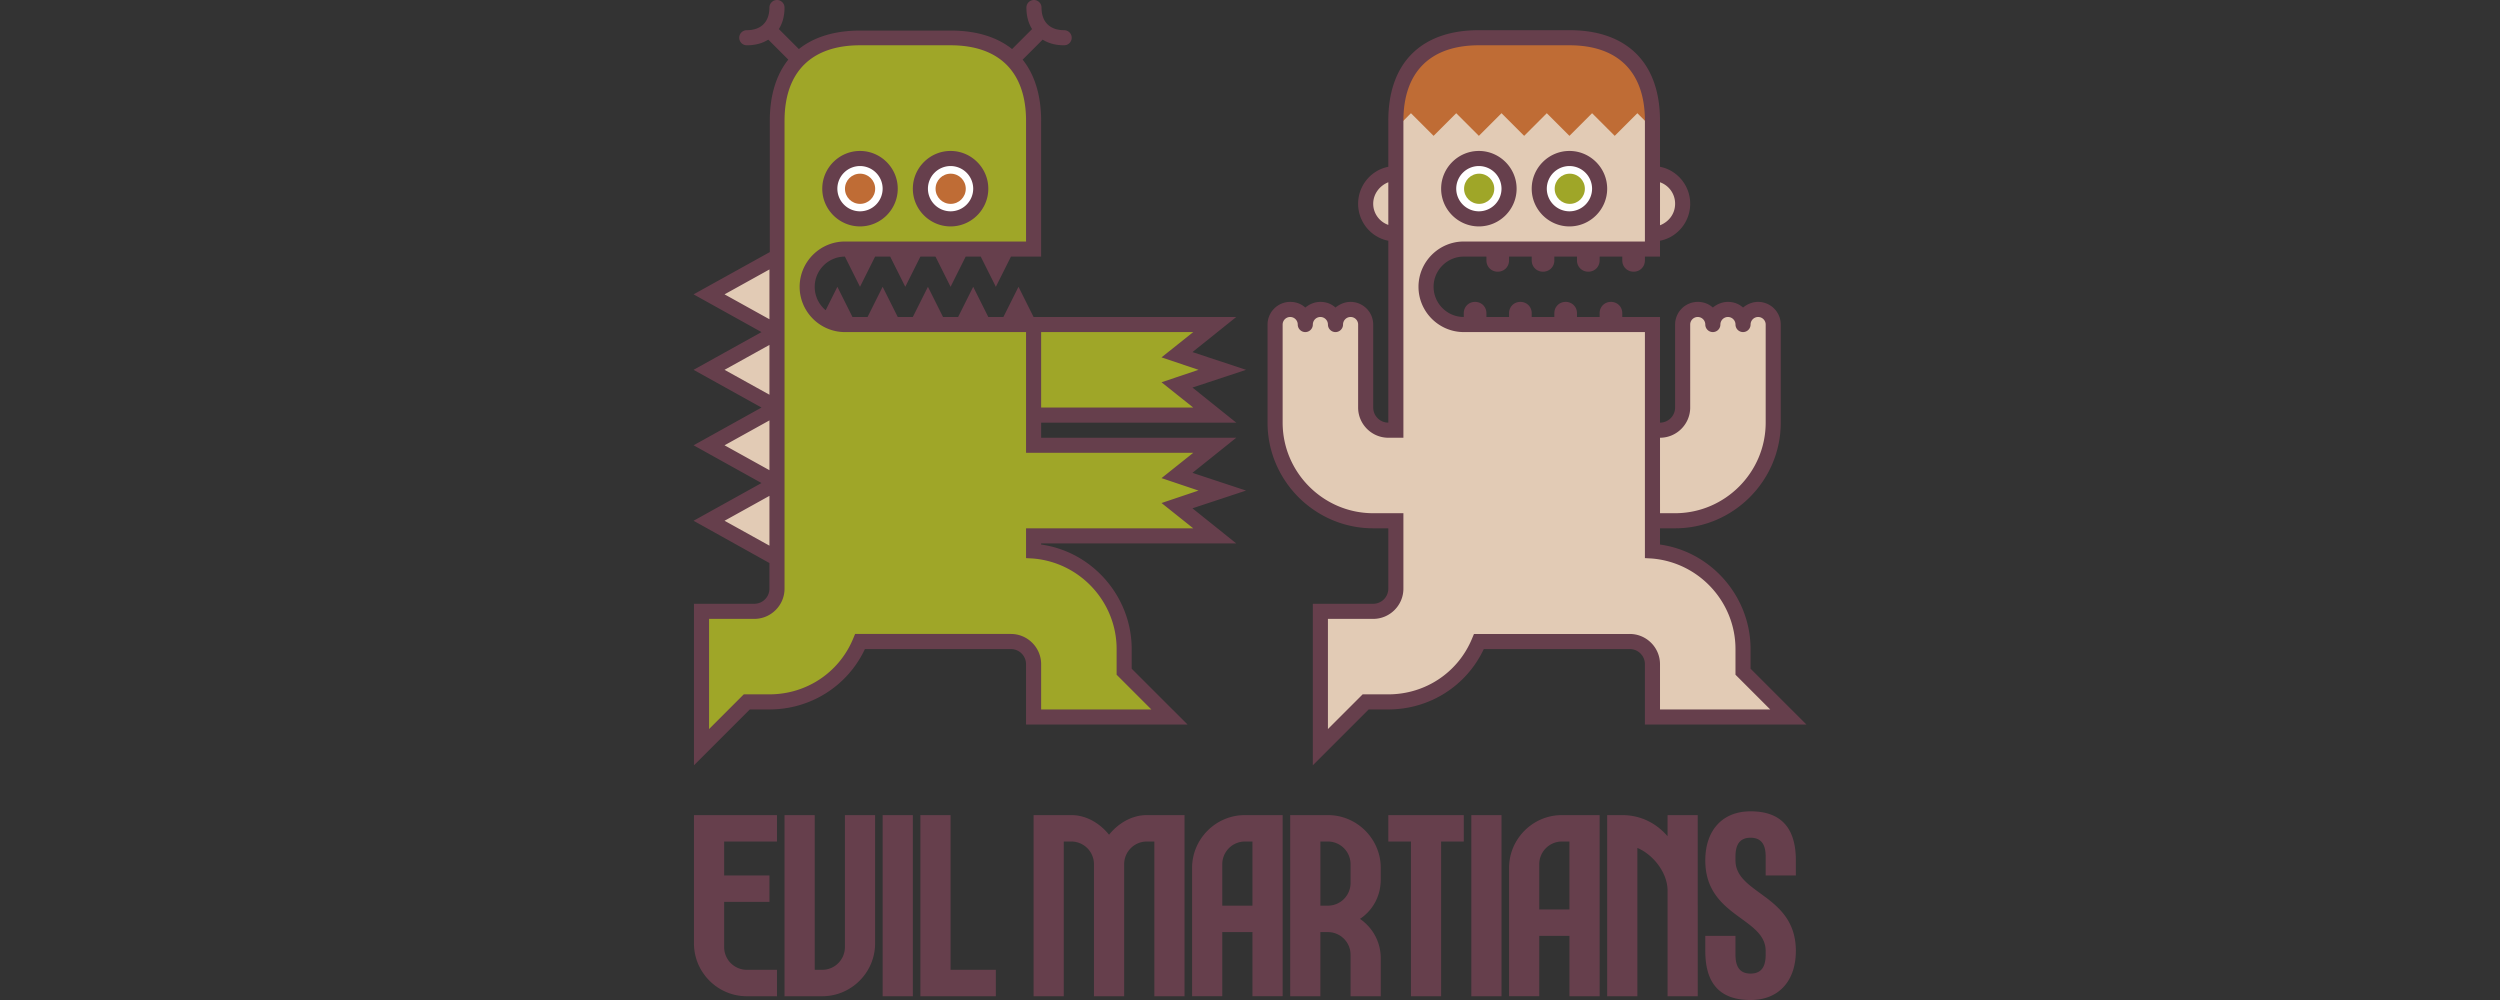 <svg viewBox="0 0 500 200" xmlns="http://www.w3.org/2000/svg" fill-rule="evenodd" clip-rule="evenodd" stroke-linejoin="round" stroke-miterlimit="1.414"><rect x="0" y="0" width="500" height="200" fill="#333333" stroke="none"/><path d="M357.66 143.396l-9.056-9.056v-4.529c0-10.34-8-18.792-18.113-19.547v-6.113h4.528a19.584 19.584 0 0 0 19.623-19.623V64.906a3.028 3.028 0 0 0-3.019-3.02 3.028 3.028 0 0 0-3.019 3.02 3.028 3.028 0 0 0-3.019-3.02 3.028 3.028 0 0 0-3.019 3.02 3.028 3.028 0 0 0-3.018-3.02 3.028 3.028 0 0 0-3.02 3.02V81.51A4.542 4.542 0 0 1 332 86.038h-1.509V64.906h-37.736c-4.15 0-7.547-3.396-7.547-7.547s3.396-7.548 7.547-7.548h37.736v-3.018c3.32 0 6.038-2.717 6.038-6.038s-2.717-6.038-6.038-6.038V24.151c0-10.566-5.962-16.604-16.604-16.604h-18.113c-10.642 0-16.604 6.038-16.604 16.604v10.566c-3.32 0-6.038 2.717-6.038 6.038 0 3.32 2.717 6.038 6.038 6.038v39.245h-1.51a4.542 4.542 0 0 1-4.528-4.528V64.906a3.028 3.028 0 0 0-3.018-3.02 3.028 3.028 0 0 0-3.02 3.02 3.028 3.028 0 0 0-3.018-3.02 3.028 3.028 0 0 0-3.019 3.02 3.028 3.028 0 0 0-3.019-3.02 3.028 3.028 0 0 0-3.019 3.02v19.622a19.584 19.584 0 0 0 19.623 19.623h4.528v13.585a4.542 4.542 0 0 1-4.528 4.528h-10.566v27.17l9.056-9.056h4.529c8.15 0 15.17-4.982 18.113-12.076h30.189a4.542 4.542 0 0 1 4.528 4.528v10.566h27.17zm-202.263-31.698l-13.585-7.547 13.585-7.547v15.094zm0-15.094l-13.585-7.547 13.585-7.547v15.094zm0-15.094l-13.585-7.548 13.585-7.547V81.51zm0-15.095l-13.585-7.547 13.585-7.547v15.094z" fill="#e2cbb5" fill-rule="nonzero"/><circle cx="212" cy="66" r="8" fill="#fff" transform="translate(135.774 -12.075) scale(.755)"/><circle cx="236" cy="66" r="8" fill="#fff" transform="translate(135.774 -12.075) scale(.755)"/><circle cx="212" cy="66" r="4" fill="#9fa628" transform="translate(135.774 -12.075) scale(.755)"/><circle cx="236" cy="66" r="4" fill="#9fa628" transform="translate(135.774 -12.075) scale(.755)"/><path d="M168.982 64.906c-4.151 0-7.548-3.396-7.548-7.547 0-4.15 3.397-7.547 7.548-7.547h37.736v-25.66c0-10.567-5.963-16.604-16.604-16.604H172c-10.642 0-16.604 6.037-16.604 16.604v93.585a4.542 4.542 0 0 1-4.529 4.528h-10.566v27.17l9.057-9.057h4.528c8.151 0 15.17-4.98 18.114-12.075h30.188a4.542 4.542 0 0 1 4.529 4.528v10.566h27.17l-9.057-9.056v-4.529c0-10.34-8-18.792-18.113-19.547v-3.094h36.226l-7.547-6.038 9.057-3.019-9.057-3.019 7.547-6.038h-36.226V83.02h36.226l-7.547-6.038 9.057-3.019-9.057-3.019 7.547-6.038h-73.962z" fill="#9fa628" fill-rule="nonzero"/><circle cx="48" cy="66" r="8" fill="#fff" transform="translate(135.774 -12.075) scale(.755)"/><circle cx="72" cy="66" r="8" fill="#fff" transform="translate(135.774 -12.075) scale(.755)"/><path d="M313.888 7.548h-18.113c-10.642 0-16.604 6.037-16.604 16.604v1.509l3.019-3.019 4.528 4.528 4.528-4.528 4.529 4.528 4.528-4.528 4.528 4.528 4.529-4.528 4.528 4.528 4.528-4.528 4.529 4.528 4.528-4.528 3.019 3.019v-1.51c0-10.566-5.963-16.603-16.604-16.603z" fill="#bf6c35" fill-rule="nonzero"/><circle cx="48" cy="66" r="4" fill="#bf6c35" transform="translate(135.774 -12.075) scale(.755)"/><circle cx="72" cy="66" r="4" fill="#bf6c35" transform="translate(135.774 -12.075) scale(.755)"/><path d="M295.775 45.284c-4.151 0-7.548-3.397-7.548-7.547 0-4.151 3.397-7.548 7.548-7.548 4.15 0 7.547 3.397 7.547 7.548 0 4.15-3.396 7.547-7.547 7.547zm0-12.076a4.542 4.542 0 0 0-4.529 4.529 4.542 4.542 0 0 0 4.529 4.528 4.542 4.542 0 0 0 4.528-4.528 4.542 4.542 0 0 0-4.528-4.529zm18.113 12.076c-4.151 0-7.547-3.397-7.547-7.547 0-4.151 3.396-7.548 7.547-7.548 4.15 0 7.547 3.397 7.547 7.548 0 4.15-3.396 7.547-7.547 7.547zm0-12.076a4.542 4.542 0 0 0-4.528 4.529 4.542 4.542 0 0 0 4.528 4.528 4.542 4.542 0 0 0 4.528-4.528 4.542 4.542 0 0 0-4.528-4.529zm47.396 111.699l-11.17-11.17v-3.925c0-10.49-7.849-19.471-18.113-20.905v-3.246h3.02c11.622 0 21.131-9.51 21.131-21.132V64.906a4.542 4.542 0 0 0-4.528-4.528c-1.132 0-2.189.453-3.019 1.132-.83-.755-1.887-1.132-3.019-1.132-1.132 0-2.189.453-3.019 1.132-.83-.755-1.887-1.132-3.019-1.132a4.542 4.542 0 0 0-4.528 4.528V81.51a3.028 3.028 0 0 1-3.019 3.02V63.396h-7.547v-.755c0-1.283-.981-2.264-2.264-2.264s-2.264.981-2.264 2.264v.755h-4.529v-.755c0-1.283-.98-2.264-2.264-2.264-1.283 0-2.264.981-2.264 2.264v.755h-4.528v-.755c0-1.283-.981-2.264-2.264-2.264s-2.265.981-2.265 2.264v.755h-4.528v-.755c0-1.283-.981-2.264-2.264-2.264s-2.264.981-2.264 2.264v.755c-3.321 0-6.038-2.717-6.038-6.038 0-3.32 2.717-6.038 6.038-6.038h4.528v.755c0 1.283.981 2.264 2.264 2.264s2.264-.98 2.264-2.264v-.755h4.529v.755c0 1.283.98 2.264 2.264 2.264 1.283 0 2.264-.98 2.264-2.264v-.755h4.528v.755c0 1.283.981 2.264 2.265 2.264 1.283 0 2.264-.98 2.264-2.264v-.755h4.528v.755c0 1.283.981 2.264 2.264 2.264s2.264-.98 2.264-2.264v-.755h3.02v-3.17c3.47-.679 6.037-3.773 6.037-7.396 0-3.622-2.566-6.717-6.038-7.396v-9.207c0-11.548-6.566-18.114-18.113-18.114h-18.113c-11.548 0-18.114 6.566-18.114 18.114v9.207c-3.471.68-6.037 3.774-6.037 7.396 0 3.623 2.566 6.717 6.037 7.397v36.377a3.028 3.028 0 0 1-3.019-3.019V64.906a4.542 4.542 0 0 0-4.528-4.528c-1.132 0-2.189.453-3.019 1.132-.83-.755-1.887-1.132-3.019-1.132-1.132 0-2.188.453-3.018 1.132-.83-.755-1.887-1.132-3.02-1.132a4.542 4.542 0 0 0-4.528 4.528V84.53c0 11.623 9.51 21.132 21.132 21.132h3.02v12.076a3.028 3.028 0 0 1-3.02 3.019h-12.075v32.302l11.17-11.17h3.924c8.227 0 15.623-4.68 19.095-12.076h29.207a3.028 3.028 0 0 1 3.02 3.02v12.075h32.301zm-29.283-57.359c3.321 0 6.038-2.717 6.038-6.038V64.906c0-.83.68-1.509 1.51-1.509s1.509.68 1.509 1.51.68 1.509 1.51 1.509 1.509-.68 1.509-1.51.679-1.509 1.51-1.509c.83 0 1.509.68 1.509 1.51s.679 1.509 1.509 1.509c.83 0 1.51-.68 1.51-1.51s.679-1.509 1.509-1.509c.83 0 1.51.68 1.51 1.51v19.622c0 9.962-8.152 18.113-18.114 18.113h-3.019V87.548zm0-51.095a4.52 4.52 0 0 1 3.02 4.302c0 2.038-1.284 3.623-3.02 4.302v-8.604zm-57.359 4.302c0-1.962 1.284-3.622 3.02-4.302v8.529c-1.736-.604-3.02-2.264-3.02-4.227zm51.321 86.038h-31.17l-.377.906c-2.792 6.793-9.358 11.17-16.755 11.17h-5.132l-6.943 6.943v-22.037h9.056c3.321 0 6.038-2.717 6.038-6.038v-15.095h-6.038c-9.962 0-18.113-8.15-18.113-18.113V64.906c0-.83.68-1.509 1.51-1.509s1.51.68 1.51 1.51.678 1.509 1.509 1.509c.83 0 1.509-.68 1.509-1.51s.68-1.509 1.51-1.509 1.509.68 1.509 1.51.68 1.509 1.51 1.509 1.509-.68 1.509-1.51.679-1.509 1.51-1.509c.83 0 1.509.68 1.509 1.51V81.51c0 3.321 2.717 6.038 6.037 6.038h3.02V24.152c0-9.736 5.358-15.095 15.094-15.095h18.113c9.736 0 15.094 5.359 15.094 15.095v24.15h-36.226c-4.981 0-9.057 4.076-9.057 9.057 0 4.981 4.076 9.057 9.057 9.057h36.226v45.208l1.359.075c9.434.755 16.755 8.68 16.755 18.113v5.132l6.943 6.944h-22.038v-9.057c0-3.32-2.717-6.038-6.038-6.038zm-153.962-81.51c-4.151 0-7.548-3.396-7.548-7.546 0-4.151 3.397-7.548 7.548-7.548 4.15 0 7.547 3.397 7.547 7.548 0 4.15-3.396 7.547-7.547 7.547zm0-12.075a4.542 4.542 0 0 0-4.529 4.529 4.542 4.542 0 0 0 4.529 4.528 4.542 4.542 0 0 0 4.528-4.528A4.542 4.542 0 0 0 172 33.208zm18.113 12.076c-4.151 0-7.547-3.397-7.547-7.547 0-4.151 3.396-7.548 7.547-7.548 4.15 0 7.547 3.397 7.547 7.548 0 4.15-3.396 7.547-7.547 7.547zm0-12.076a4.542 4.542 0 0 0-4.528 4.529 4.542 4.542 0 0 0 4.528 4.528 4.542 4.542 0 0 0 4.528-4.528 4.542 4.542 0 0 0-4.528-4.529zm48.377 61.359l8.755-7.019h-39.019v-3.019h39.02l-8.756-7.019 10.717-3.547-10.717-3.547 8.755-7.019h-40.528l-3.02-6.038-3.018 6.038h-3.019l-3.019-6.038-3.019 6.038h-3.019l-3.018-6.038-3.02 6.038h-3.018l-3.02-6.038-3.018 6.038h-3.019l-3.019-6.038-2.34 4.68a6.027 6.027 0 0 1-2.188-4.68c0-3.32 2.717-6.038 6.038-6.038L172 57.36l3.018-6.038h3.02l3.018 6.038 3.02-6.038h3.018l3.019 6.038 3.019-6.038h3.019l3.018 6.038 3.02-6.038h6.037v-27.17c0-5.056-1.283-9.207-3.698-12.226l4-4c1.208.755 2.642 1.132 4.302 1.132.83 0 1.51-.68 1.51-1.51s-.68-1.509-1.51-1.509c-2.868 0-4.528-1.66-4.528-4.528 0-.83-.68-1.51-1.51-1.51s-1.51.68-1.51 1.51c0 1.66.378 3.094 1.133 4.302l-4 4c-3.02-2.415-7.17-3.698-12.227-3.698h-18.188c-5.057 0-9.208 1.283-12.227 3.698l-4-4c.755-1.208 1.132-2.642 1.132-4.302 0-.83-.68-1.51-1.51-1.51s-1.509.68-1.509 1.51c0 2.868-1.66 4.528-4.528 4.528-.83 0-1.51.68-1.51 1.51s.68 1.51 1.51 1.51c1.66 0 3.094-.378 4.302-1.133l4 4c-2.415 3.019-3.698 7.17-3.698 12.227v26.264l-15.246 8.453 13.585 7.547-13.585 7.547 13.585 7.547-13.585 7.547 13.585 7.548-13.585 7.547 15.17 8.453v5.132a3.028 3.028 0 0 1-3.019 3.019h-12.075v32.302l11.17-11.17h3.924c8.227 0 15.623-4.68 19.095-12.076h29.207a3.028 3.028 0 0 1 3.02 3.02v12.075h32.301l-11.17-11.17v-3.925c0-10.49-7.849-19.471-18.113-20.905v-.227h39.02l-8.756-7.019 10.717-3.547-10.717-3.547zm-30.264-28.151h30.415l-6.34 5.057 7.397 2.49-7.396 2.49 6.34 5.057h-30.416V66.416zm-54.34-12.528v9.962l-8.98-4.981 8.98-4.981zm0 15.094v9.962l-8.98-4.98 8.98-4.982zm0 15.094v9.963l-8.98-4.982 8.98-4.98zm-8.98 20.076l8.98-4.981v9.962l-8.98-4.981zm12-80c0-9.736 5.358-15.095 15.094-15.095h18.113c9.736 0 15.094 5.359 15.094 15.095v24.15h-36.226c-4.981 0-9.057 4.076-9.057 9.057 0 4.981 4.076 9.057 9.057 9.057h36.226v24.15h33.434l-6.34 5.058 7.397 2.49-7.396 2.49 6.34 5.057h-33.435v5.963l1.359.075c9.434.755 16.755 8.68 16.755 18.113v5.132l6.943 6.944h-22.038v-9.057c0-3.32-2.717-6.038-6.038-6.038h-31.17l-.377.906c-2.792 6.793-9.358 11.17-16.755 11.17h-5.132l-6.943 6.943v-22.037h9.056c3.321 0 6.038-2.717 6.038-6.038V24.152zm19.622 138.868h6.038v36.227h-6.038V163.02zm22.641 36.227v-5.283h-9.056V163.02h-6.038v36.227h15.094zm-34.717 0c5.812 0 10.566-4.755 10.566-10.566V163.02h-6.037v26.415a4.542 4.542 0 0 1-4.529 4.529h-1.51V163.02h-6.037v36.227h7.547zm84.529-36.227c-5.811 0-10.566 4.755-10.566 10.566v25.66h6.038v-12.83h6.037v12.83h6.038V163.02h-7.547zm-4.528 18.113v-8.302a4.542 4.542 0 0 1 4.528-4.528h1.51v12.83h-6.038zm31.698-7.547c0-5.811-4.755-10.566-10.566-10.566h-7.547v36.227h6.037v-12.83h1.51a4.542 4.542 0 0 1 4.528 4.528v8.302h6.038v-7.548c0-3.396-1.66-6.188-4.151-7.924 2.566-1.736 4.15-4.528 4.15-7.925v-2.264zm-6.038 3.019a4.542 4.542 0 0 1-4.528 4.528h-1.51v-12.83h1.51a4.542 4.542 0 0 1 4.528 4.528v3.774zm42.264-13.585c-5.81 0-10.566 4.755-10.566 10.566v25.66h6.038v-12.075h6.038v12.076h6.038V163.02h-7.548zm-4.528 18.868v-9.057a4.542 4.542 0 0 1 4.528-4.528h1.51v13.585h-6.038zm-15.094-18.868H277.66v5.283h4.529v30.944h6.037v-30.944h4.529v-5.283zm1.51 0h6.037v36.227h-6.038V163.02zm-69.435 9.811a4.542 4.542 0 0 1 4.528-4.528h1.51v30.944h6.037V163.02h-7.547c-2.943 0-5.66 1.585-7.547 3.925-1.887-2.34-4.604-3.925-7.547-3.925h-7.547v36.227h6.037v-30.944h1.51a4.542 4.542 0 0 1 4.528 4.528v26.416h6.038V172.83zm96.604-9.811v36.227h6.038v-29.66c3.094 1.282 6.038 4.905 6.038 8.527v21.133h6.037V163.02h-6.037v4.226c-2.265-2.641-5.434-4.226-9.057-4.226h-3.019zm-182.642 0v25.66c0 5.812 4.755 10.567 10.566 10.567h6.038v-5.283h-6.038a4.542 4.542 0 0 1-4.528-4.529v-9.056h9.056v-5.283h-9.056v-6.793h10.566v-5.283h-16.604zm220.378 12.076v-3.02c0-6.792-3.245-9.81-9.057-9.81-5.81 0-9.056 4-9.056 9.81 0 11.321 12.075 11.397 12.075 18.114v.755c0 2.264-.754 3.773-3.019 3.773-2.264 0-3.018-1.51-3.018-3.773v-3.774h-6.038v3.019c0 6.868 3.245 9.811 9.056 9.811 5.812 0 9.057-4 9.057-9.811 0-11.245-12.075-11.32-12.075-18.113v-.755c0-2.264.754-3.774 3.018-3.774 2.265 0 3.02 1.51 3.02 3.774v3.774h6.037z" fill="#663f4c" fill-rule="nonzero"/></svg>
